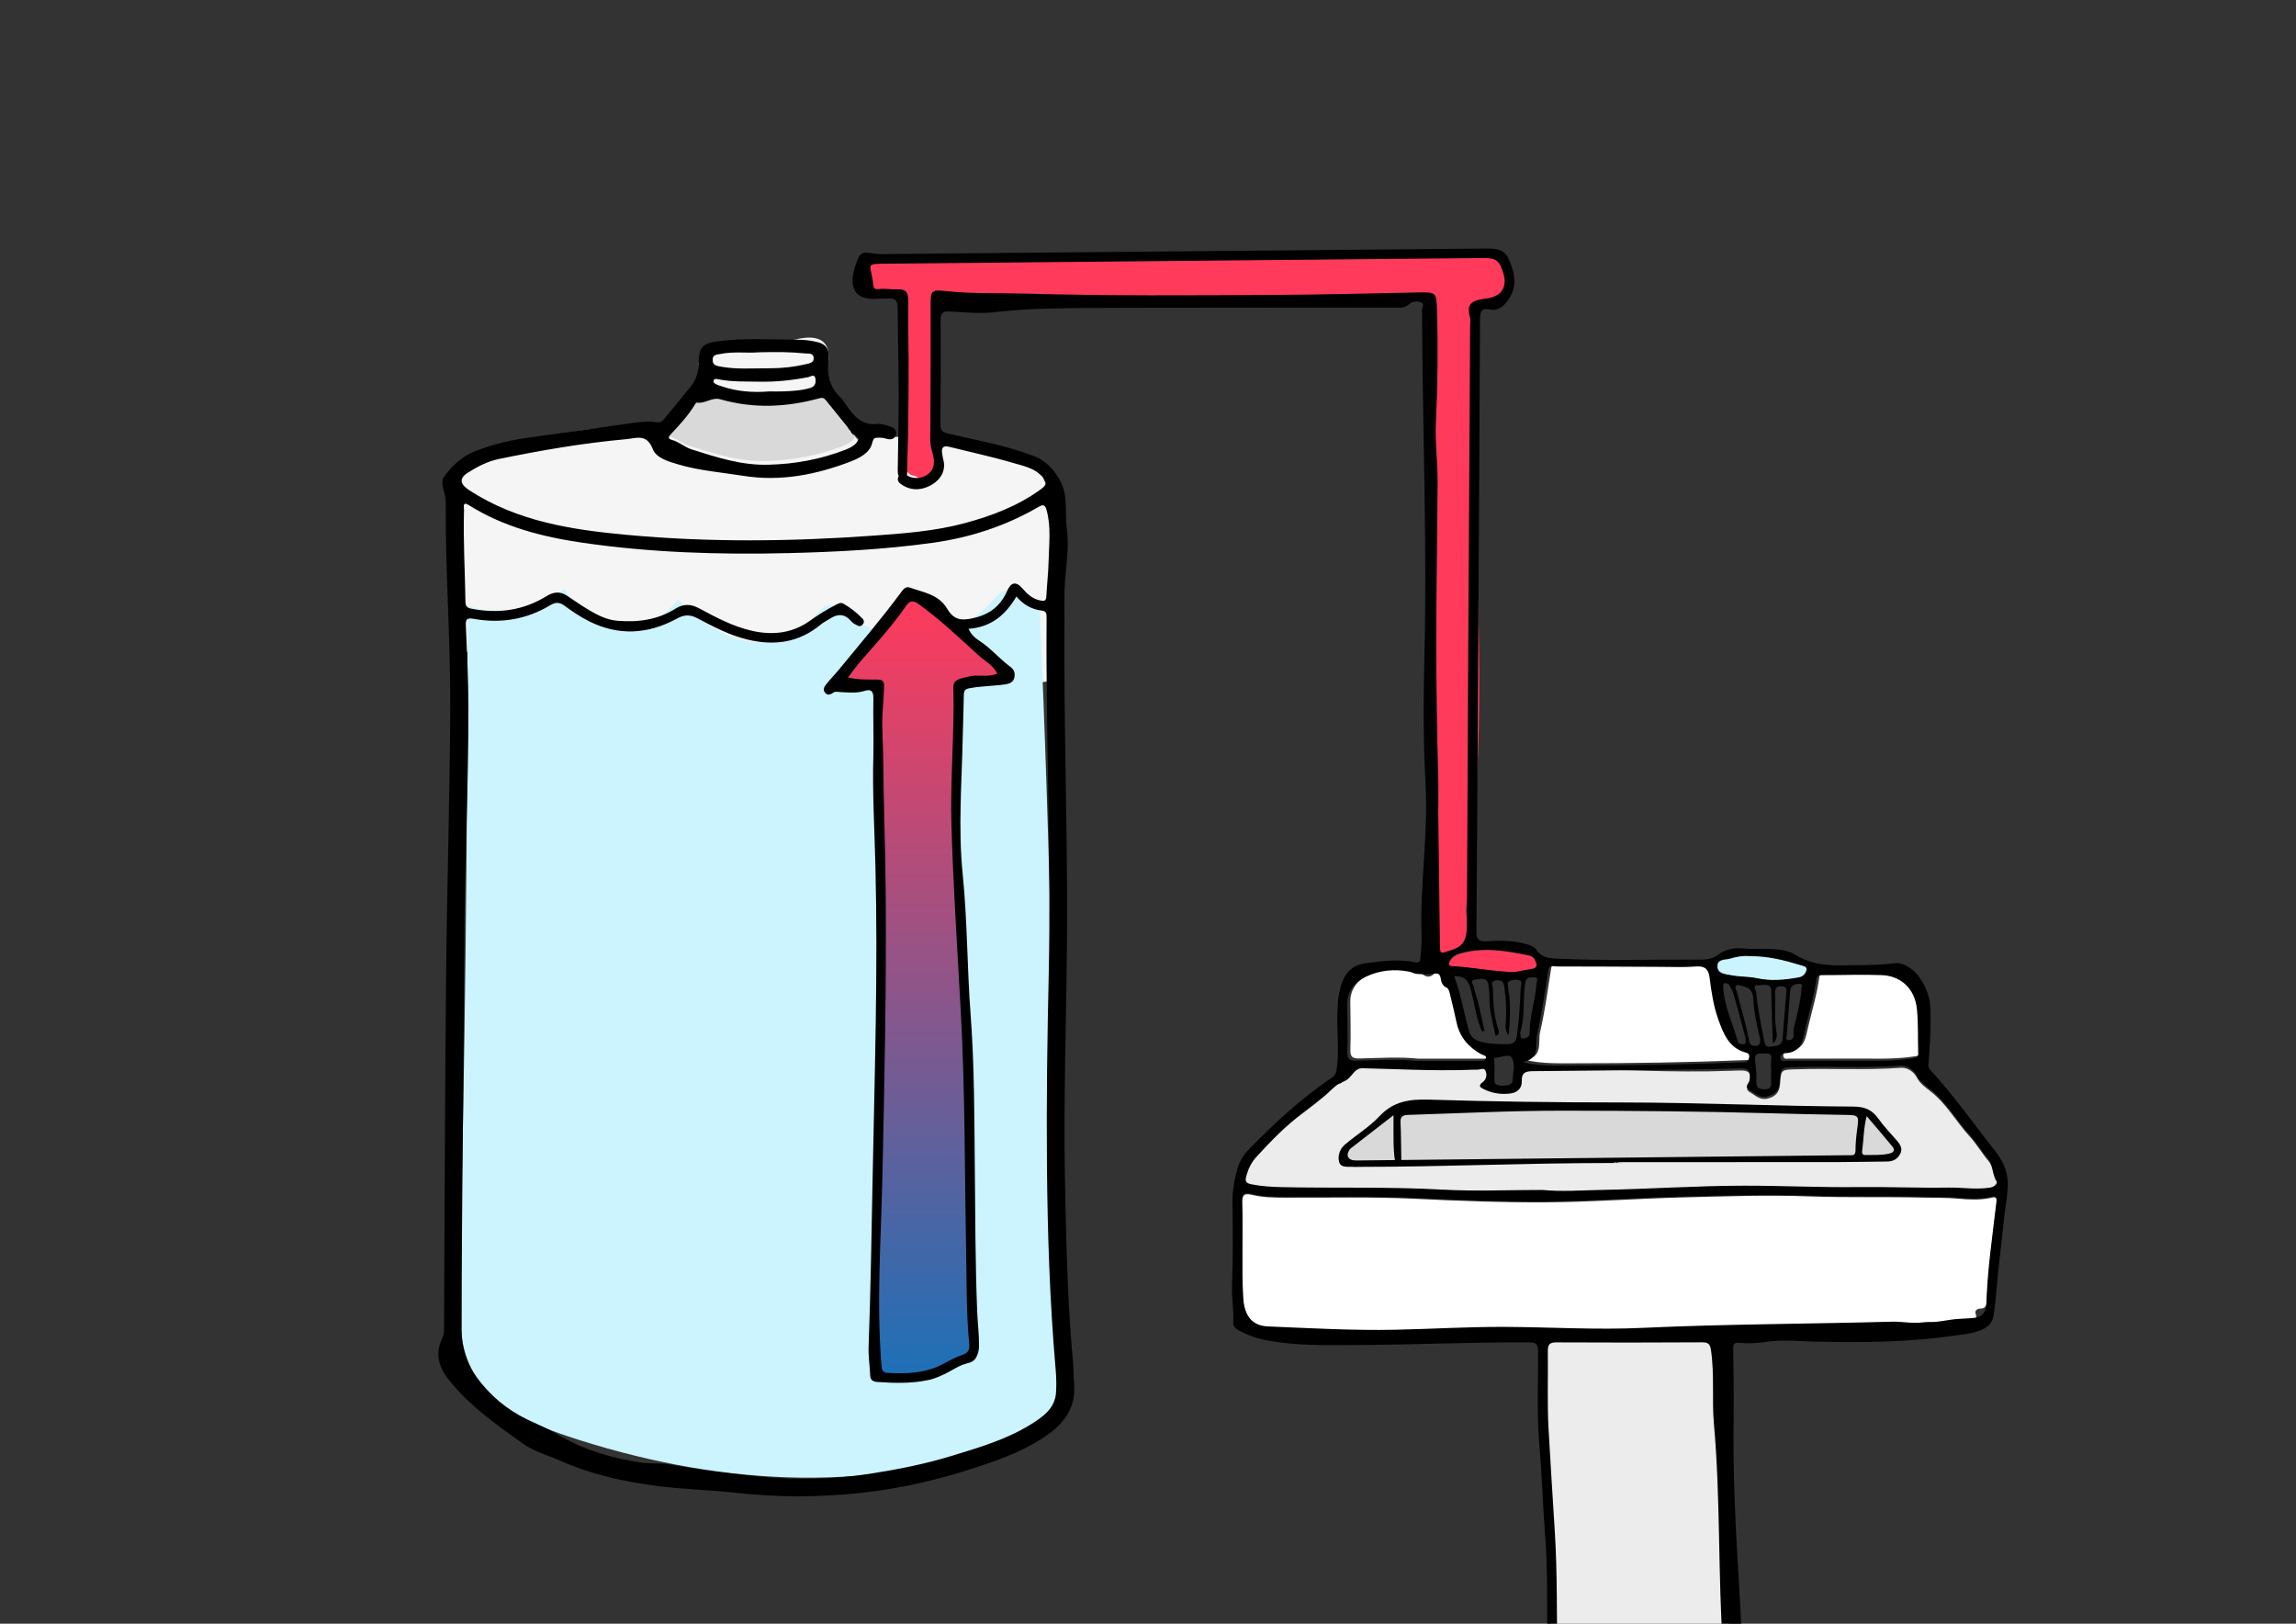 <?xml version="1.0" encoding="utf-8"?>
<!-- Generator: Adobe Illustrator 23.0.2, SVG Export Plug-In . SVG Version: 6.00 Build 0)  -->
<svg version="1.1" xmlns="http://www.w3.org/2000/svg" xmlns:xlink="http://www.w3.org/1999/xlink" x="0px" y="0px"
	 viewBox="0 0 841.89 595.28" style="enable-background:new 0 0 841.89 595.28;" xml:space="preserve">
<rect x="0" y="0" width="841.89" height="595.28" fill="#333333" stroke="none"/>
<style type="text/css">
	.st0{fill:#ECC5BF;}
	.st1{fill:#F8E2D2;}
	.st2{fill:#CBF4FF;}
	.st3{fill:#FF3A5B;}
	.st4{fill:#E7BA9F;}
	.st5{fill:#422918;}
	.st6{fill:#E59C8B;}
	.st7{fill:#FFFFFF;}
	.st8{fill:#1D70B7;}
	.st9{fill:#FFDD4C;}
	.st10{fill:#007EFF;}
	.st11{fill:#97E6FC;}
	.st12{fill:#FFF88A;}
	.st13{fill:#FF6671;}
	.st14{fill:#D9D9D9;}
	.st15{fill:#50E3C2;}
	.st16{fill:#B1B1B1;}
	.st17{fill:#868686;}
	.st18{fill:#C89B83;}
	.st19{fill:#E3C9BB;}
	.st20{fill:#ECECEC;}
	.st21{fill:#FF8438;}
	.st22{fill:#DEB496;}
	.st23{fill:#EACEB3;}
	.st24{fill:#ECDCD2;}
	.st25{fill:#F5F5F5;}
	.st26{fill:url(#SVGID_1_);}
	.st27{fill:url(#SVGID_2_);}
	.st28{fill:#AE846C;}
	.st29{fill:#9E6D57;}
	.st30{fill:#C6C6C5;}
	.st31{fill:#F6ECE3;}
	.st32{fill:#E7BCA9;}
	.st33{fill:#F6D8C7;}
	.st34{fill:#F6E9DA;}
	.st35{fill:#1D1D1B;}
	.st36{fill:none;}
</style>
<g id="colour">
</g>
<g id="Layer_3">
	<path class="st25" d="M167.16,236.78l-4.09-62.37c0,0,34.8-19.87,74.44-17.89c39.63,1.98,0,0,0,0l8.31,2.84l10.51-19.68l-0.17-6.46
		c0,0,1.16-9.39,28.9-6.42c27.74,2.97,0,0,0,0s20.56-9.86,18.7,5.97c-1.86,15.83,0,0,0,0L300.51,146l14.16,15.25
		c0,0,46.85-6.98,67.58,13.47s0,0,0,0l4.88,10.54l-1.98,64.4l-153.58,21.8L167.16,236.78z"/>
	<path class="st20" d="M565.63,437.05c7.18,0.71,14.34,0.13,21.5,0c17.5-0.31,34.97-1.54,52.48-1.56
		c13.93-0.02,27.84,0.68,41.75,0.51c11.09-0.13,22.17,0.37,33.26,0.19c5.09-0.08,10.16,0.82,15.27-0.01c1.9-0.31,2.9-1.94,2.37-2.68
		c-1.71-2.39-1.16-5.5-3.08-7.78c-2.45-2.9-4.38-6.25-6.93-9.04c-4.97-5.43-8.51-12.06-14.5-16.68c-1.8-1.39-3.8-2.79-5.05-5.23
		c-0.67-1.32-2.88-3.51-5.76-3.3c-12.82,0.96-25.67,0.13-38.5,0.56c-5.27,0.17-5.37,0.03-5.73,5.38c-0.21,3.1-1.75,4.71-4.68,5.38
		c-2.75,0.62-4.49-1.27-6.49-2.45c-2-1.18-0.04-2.41,0.13-3.61c0.48-3.35-0.31-4.34-3.59-4.27c-3.92,0.09-7.83,0.26-11.74,0.32
		c-21.43,0.27-42.42-1.15-63.86-1c-2.75,0.02-6.17,2.49-6.05,5.39c0.11,2.77-1.19,1.9-3.63,2.2c-3.26,0.4-4.37,0.82-7.38-0.66
		c-1.23-0.6-3.63,0.24-1.54-1.26c1.24-0.9,1.92-4.21,1.21-5.67c-0.61-1.26-2.4-0.51-3.41-0.55c-1.41-0.06-2.66-0.15-4.07-0.11
		c-12.63,0.37-24.92,0.28-37.54,0c-1.52-0.03-3.2-0.14-4.29,1.1c-1.69,1.92-1.12,1.06-2.75,2.86c-0.72,0.79-1.45,3.34-2.09,1.43
		c-0.73-2.18-2.87,1.85-3.74,2.53c-3.51,2.75-8.52,6.18-12.11,8.81c-6.46,4.72-10.69,11.21-16.07,17.06
		c-1.8,1.96-2.13,4.46-2.86,7.05c-0.55,1.95,0.58,2.56,2.93,3.02c3.66,0.71,7.35,0.94,11.01,1.02c19.56,0.43,39.12-0.2,58.69,0.9
		C541.03,437.6,553.35,437.05,565.63,437.05z"/>
	<g>
		<path class="st3" d="M335.48,174.48c-3.55-0.18-4.54-4.91-4.5-8.46c0.22-19.52,0.43-39.04,0.65-58.56c-3.49,0.37-7.24,0.7-10.32-1
			s-4.74-6.31-2.28-8.82c1.58-1.61,4.09-1.73,6.34-1.75c72.84-0.55,145.69-1.1,218.53-1.64c2.13-0.02,4.39,0,6.18,1.15
			c4.02,2.56,4.45,10.84,0.62,13.68c-1.96,1.46-6.01,0.74-7.52,2.66c-1.27,1.62-1,2.77-1.18,4.82
			c-6.06,71.23,6.94,117.25-4.37,216.37c-0.45,3.99,2.52,9.25,0.73,12.84s-8.46,5.44-12.46,5.13c-0.63-13.99-0.8-23.89,0.57-37.83
			c2.52-25.64-0.46-54.84-1.32-80.59c-0.86-25.74,1.19-51.54,0.33-77.28c-0.48-14.24,0.79-29.08,0.32-43.32
			c-0.04-1.19-0.21-2.59-1.25-3.15c-0.48-0.26-1.05-0.27-1.6-0.28c-44.38-0.52-88.5,1.36-132.88,0.84
			c-14.49-0.17-29.28-2.75-43.7-1.25c-1.42,0.15-2.97,0.38-3.89,1.47c-0.91,1.07-0.91,2.61-0.86,4.01
			c0.65,18.55,1.31,37.1,1.96,55.64c0.11,3.06-0.39,6.99-3.35,7.76"/>
	</g>
	<path class="st14" d="M594.71,426.68c-31.66,0-63.32,0-94.98,0c-0.65,0-1.31,0.07-1.96,0.01c-1.99-0.18-4.76,0.54-5.38-1.9
		c-0.52-2.05,0.23-4.63,2.02-6.16c4.2-3.6,9.07-6.53,12.81-10.52c5.23-5.58,10.74-4.11,17.95-3.88c23.27,0.74,46.74,1.09,70.02,1.1
		c28.51,0.01,56.16,1.05,84.66,1.21c4.26,0.02,4.61-0.55,6.94,2.75c2,2.83,4.33,5.4,6.61,8.04c1.26,1.47,3.73,3.05,2.64,5.06
		c-1.04,1.92-0.6,2.32-2.76,2.34c-6.2,0.04-12.4,0.2-18.6,0.21c-26.65,0.03-53.31,0.01-79.96,0.01
		C594.71,425.53,594.71,426.1,594.71,426.68z"/>
	<path class="st2" d="M641.42,350.55c-1.93-0.22-4.42,0.14-6.81,0.88c-1.81,0.56-4.85,0.05-4.84,2.82c0.01,2.94,3.11,3,5.16,3.42
		c3.07,0.63,6.32,0.43,9.38,1.09c5.25,1.13,10.36,0.65,15.53-0.32c1.71-0.32,2.53-1.6,2.77-2.83c0.24-1.23-1.44-1.48-2.38-1.77
		C654.3,352.05,648.31,350.5,641.42,350.55z"/>
	<path class="st3" d="M552.86,356.42c3.01,0.43,5.82-0.62,8.72-0.99c2.66-0.34,2.23-1.66,1.43-3.37c-0.6-1.28-1.82-1.64-2.91-1.86
		c-7.66-1.54-15.36-2.8-23.15-0.96c-1.79,0.42-3.69,0.92-4.84,2.49c-0.59,0.8-1.56,2.54,0.46,2.64
		C539.38,354.7,546.08,356.02,552.86,356.42z"/>
	<g>
		<path class="st2" d="M170.48,221.87c12.17,4.08,26.3,1.76,36.53-5.99c3.49,7.69,11.3,13.25,19.71,14.01
			c8.41,0.77,17.1-3.28,21.92-10.22c6.49,6.61,14.1,12.56,23.07,14.88c8.97,2.32,19.51,0.32,25.46-6.78
			c2.28-2.72,4.76-6.49,8.25-5.82c1.5,0.29,2.68,1.38,3.85,2.37c15.54,13.19,41.65,11.13,54.93-4.34c1.25-1.45,2.59-3.12,4.49-3.36
			c4.73-0.59,8.92,7.76,12.45,4.56c4.09,92.47,6.06,185.03,5.91,277.58c-0.01,4.28,2.95,12.58,1.08,16.43
			c-2.95,6.08-13.5,11.46-19.82,13.87c-51.14,19.55-108.25,14.75-160.2-2.53c-14-4.65-28.64-11.58-35.27-24.76
			c-4.71-9.36-4.55-20.33-4.3-30.81c1.96-82.51,2.92-165.05,2.89-247.59"/>
	</g>
	<linearGradient id="SVGID_1_" gradientUnits="userSpaceOnUse" x1="338.333" y1="505.627" x2="338.333" y2="217.509">
		<stop  offset="0" style="stop-color:#1D70B7"/>
		<stop  offset="1" style="stop-color:#FF3A5B"/>
	</linearGradient>
	<path class="st26" d="M330.22,505.63c-1.34,0-2.78-0.04-4.54-0.12c-3.29-0.15-3.5-2.73-3.61-4.11c-1.39-17.2-0.79-34.63-0.2-51.49
		c0.2-5.66,0.4-11.51,0.53-17.27l0-0.17c0.74-34.28,1.51-69.72,1.23-104.58c-0.07-8-0.26-16.13-0.45-23.99
		c-0.19-8.06-0.39-16.39-0.46-24.59c-0.02-2.06-0.1-4.18-0.17-6.22c-0.13-3.43-0.26-6.97-0.1-10.48c0.06-1.43,0.17-2.87,0.27-4.3
		c0.14-2.01,0.29-4.1,0.32-6.14c0.01-0.57-0.11-0.72-0.11-0.72c-0.02-0.02-0.19-0.14-1.1-0.14c0,0-1.77,0.01-2.31,0.01
		c-2.61,0-5.46-0.09-8.58-0.77l-2.18-0.47l1.35-1.77c0.53-0.69,1.02-1.36,1.5-2.01c1.02-1.39,1.99-2.7,3.08-3.95
		c0.91-1.04,1.82-2.07,2.73-3.1c4.81-5.46,9.78-11.1,13.94-17.18c0.21-0.3,0.42-0.63,0.63-0.96c1.07-1.68,2.27-3.58,4.2-3.58
		c0.62,0,1.22,0.21,1.79,0.61c6.73,4.82,15.21,12.65,22.01,18.94c1.13,1.04,2.21,2.04,3.22,2.97c1.8,1.65,2.29,2.92,2.86,4.39
		c0.28,0.73,0.6,1.56,1.15,2.61l0.67,1.3l-1.32,0.63c-1.76,0.85-3.54,0.96-5.05,0.96c-0.49,0-0.98-0.01-1.47-0.03
		c-0.47-0.01-0.93-0.03-1.39-0.03c-1.01,0-1.77,0.07-2.44,0.21l-0.5,0.11c-1.18,0.25-2.29,0.49-3.35,0.91
		c-0.89,0.35-1.12,0.68-1.09,1.6c0.21,8.37-0.08,16.85-0.37,25.06c-0.29,8.58-0.6,17.46-0.33,26.17
		c0.57,18.19,1.63,36.67,2.66,54.54c0.23,4.06,0.47,8.13,0.7,12.2c1.18,20.92,1.42,42.21,1.65,62.79c0.1,8.43,0.19,17.14,0.36,25.71
		c0.05,2.66,0.08,5.31,0.11,7.97c0.1,8.6,0.2,17.49,1.03,26.17c0.28,2.96-0.77,4.61-3.52,5.52c-2.15,0.71-4.27,1.86-6.32,2.97
		l-0.51,0.27C340.9,505.22,334.84,505.63,330.22,505.63z"/>
	<linearGradient id="SVGID_2_" gradientUnits="userSpaceOnUse" x1="338.606" y1="504.209" x2="338.606" y2="218.926">
		<stop  offset="0" style="stop-color:#1D70B7"/>
		<stop  offset="1" style="stop-color:#FF3A5B"/>
	</linearGradient>
	<path class="st27" d="M311.24,249.16c3.82,0.83,7.16,0.75,10.5,0.73c1.45-0.01,2.75,0.15,2.71,2.31
		c-0.06,3.51-0.43,6.99-0.59,10.48c-0.25,5.53,0.24,11.09,0.28,16.62c0.12,16.2,0.77,32.39,0.91,48.59
		c0.28,34.94-0.48,69.87-1.23,104.79c-0.5,22.87-2.19,45.73-0.33,68.61c0.13,1.66,0.39,2.72,2.26,2.81c7,0.33,13.91,0.19,20.31-3.26
		c2.29-1.24,4.6-2.53,7.06-3.34c2.2-0.73,2.77-1.82,2.55-4.04c-1.09-11.39-0.93-22.83-1.14-34.25c-0.56-29.49-0.35-58.99-2-88.45
		c-1.25-22.25-2.66-44.49-3.36-66.77c-0.53-17.08,1.12-34.15,0.69-51.24c-0.04-1.55,0.59-2.4,1.99-2.95
		c1.33-0.52,2.68-0.78,4.06-1.09c3.3-0.72,6.84,0.53,10.05-1.02c-1.68-3.24-1.33-4.43-3.71-6.61c-7.03-6.45-17.32-16.22-25.1-21.8
		c-1.91-1.37-3.25,1.58-4.62,3.58c-4.99,7.29-10.97,13.78-16.77,20.42C314.21,245.04,312.89,247,311.24,249.16z"/>
	<path class="st14" d="M280.88,169.01c9.62-0.24,18.98-1.96,27.99-5.44c1.93-0.74,4.06-1.8,4.79-3.68c0.53-1.37-2.16-1.48-2.64-2.9
		c-0.1-0.3-0.26-0.61-0.46-0.86c-2.87-3.55-5.76-7.07-8.61-10.63c-0.67-0.83-1.22-1.2-2.44-0.86c-12.06,3.31-24.21,3.88-36.32,0.4
		c-3.23-0.93-5.65,1.74-8.66,1.18c-0.18-0.03-0.52,0.39-0.68,0.66c-2.48,4.14-5.75,7.63-9.03,11.12c-0.74,0.79-0.9,1.53,0.41,1.87
		c2.68,0.69,4.75,2.69,7.33,3.51C261.77,166.3,270.98,169.32,280.88,169.01z"/>
	<path class="st7" d="M559.39,388.58c6.01,1.45,12.02,1.24,17.91,1.24c20.78,0.01,41.57-0.31,62.34-1.15
		c1.15-0.05,2.33,0.16,2.76-1.54c0.5-1.96-1.07-1.97-2-2.29c-5.57-1.92-7.42-6.91-9.16-11.63c-1.83-4.98-2.62-10.31-3.29-15.61
		c-0.36-2.86-1.56-4.36-4.88-4.09c-4.44,0.36-8.92,0.16-13.38,0.14c-12.62-0.04-25.25-0.13-37.87-0.14c-1.11,0-2.68-0.72-3.03,1.42
		c-1.25,7.82-2.27,15.7-4.07,23.41C563.9,381.94,565.9,387.49,559.39,388.58z"/>
	<path class="st7" d="M520.02,388.13c8.12,0,15.84,0.01,23.56-0.01c0.85,0,1.99,0.11,2.31-0.81c0.41-1.21-0.9-1.2-1.6-1.58
		c-4.71-2.6-7.95-6.32-9.11-11.7c-0.76-3.5-1.57-6.99-2.43-10.46c-0.2-0.81-0.53-1.99-1.11-2.24c-1.72-0.72-2.03-2.08-2.3-3.61
		c-0.28-1.57-1.61-2.76-2.66-1.53c-2.29,2.68-3.97,2.25-6.13,0.04c-0.59-0.6-1.82-0.63-2.77-0.82c-5.4-1.07-10.8-0.48-15.65,1.77
		c-3.92,1.82-7.03,5.07-7,10.07c0.04,5.87,0.23,11.75,0.02,17.61c-0.09,2.57,0.83,3.23,3.12,3.19
		C505.65,387.91,513.04,387.37,520.02,388.13z"/>
	<path class="st7" d="M677.62,388.11c8.33-0.13,16.7,0.47,25-0.93c1.41-0.24,1.87-0.55,1.83-1.89c-0.15-5.32,0.04-10.67-0.45-15.95
		c-0.73-7.94-6.18-12.36-12.85-12.63c-7.27-0.29-14.55,0.01-21.83,0c-1.24,0-2.06,0.18-2.25,1.64c-0.78,6.04-2.59,11.86-3.97,17.78
		c-1,4.29-1.39,8.96-7.45,9.21c-0.88,0.04-2,0.72-1.74,1.97c0.25,1.18,1.41,0.78,2.19,0.79
		C663.28,388.13,670.45,388.11,677.62,388.11z"/>
	<polygon class="st20" points="633.84,609.33 569.23,609.33 564.48,488.45 633.84,488.45 	"/>
	<path class="st7" d="M705.38,485.12c5.48,0.3,11.08-1.59,16.87-1.59c1.26,0,3.05,0.46,2.13-2.07c-0.32-0.89,0.67-1.69,1.58-1.69
		c2.07,0.01,2.54-1.17,2.6-2.91c0.45-12.07,2.27-24.01,3.63-35.98c0.29-2.54-1.29-1.88-2.35-1.67c-3.9,0.81-7.83,0.62-11.71,0.26
		c-4.24-0.4-8.47-0.27-12.71-0.38c-13.91-0.35-27.82,0.06-41.75-0.44c-15.74-0.57-31.53-0.03-47.29,0.38
		c-16.73,0.43-33.45,1.69-50.17,1.78c-15.52,0.08-31.06-0.52-46.59-1.27c-16.18-0.79-32.42-0.36-48.63-0.44
		c-3.92-0.02-7.88-0.07-11.68-0.98c-2.88-0.69-3.89-0.26-3.79,2.91c0.36,11.52-0.27,23.05,0.34,34.57
		c0.36,6.75,3.09,10.77,9.14,11.02c15.53,0.65,31.09,1.54,46.61,1.23c13.58-0.27,27.17-1.13,40.77-1.05
		c16.64,0.1,33.3,1.14,49.93,0.36c30.54-1.42,61.11-1.43,91.66-2.27C697.68,484.78,701.35,485.67,705.38,485.12z"/>
	<g>
		<path class="st36" d="M558.3,389.38c6.01,1.45,12.02,1.24,17.91,1.24c20.78,0.01,41.57-0.31,62.34-1.15
			c1.15-0.05,2.33,0.16,2.76-1.54c0.5-1.96-1.07-1.97-2-2.29c-5.57-1.92-7.42-6.91-9.16-11.63c-1.83-4.98-2.62-10.31-3.29-15.61
			c-0.36-2.86-1.56-4.36-4.88-4.09c-4.44,0.36-8.92,0.16-13.38,0.14c-12.62-0.04-25.25-0.13-37.87-0.14c-1.11,0-2.68-0.72-3.03,1.42
			c-1.25,7.82-2.27,15.7-4.07,23.41C562.81,382.74,564.81,388.29,558.3,389.38z"/>
		<path class="st36" d="M646.78,386.21c-1.58,0.09-3.49-0.41-3.25,2.28c0.22,2.49,0.62,4.99,0.49,7.46
			c-0.12,2.28,0.27,3.33,2.85,3.39c2.75,0.07,2.61-1.51,2.56-3.32c-0.03-1.19-0.01-2.39-0.01-3.58c0,0,0.01,0,0.01,0
			c0-1.3-0.17-2.63,0.04-3.9C649.84,386.16,648.46,386.12,646.78,386.21z"/>
		<path class="st36" d="M639.87,379.91c-1.35-5.02-2.66-10.05-4.08-15.04c-0.38-1.33-1.06-2.59-1.75-3.8
			c-0.21-0.37-0.9-0.6-1.39-0.63c-0.67-0.04-0.84,0.55-0.82,1.13c0.3,7.17,3.53,13.58,5.39,20.34c0.23,0.85,1.4,1.04,2.26,0.9
			c0.92-0.14,0.48-1.03,0.62-1.69C640.03,380.76,639.98,380.32,639.87,379.91z"/>
		<path class="st36" d="M653.69,380.55c0.33-5.42,0.85-10.82,1.28-16.23c0.1-1.27,0.49-2.66-1.65-2.74
			c-1.89-0.07-2.51,0.7-2.43,2.49c0.18,4.55-0.3,9.12,0.43,13.66c0.23,1.43,0.6,3.02-1.15,4.78c-0.11-0.9-0.19-1.29-0.2-1.68
			c-0.16-5.75-0.35-11.49-0.47-17.24c-0.08-3.59-3-2.27-4.63-2.41c-2.56-0.22-0.96,1.83-0.88,2.78c0.5,5.74,1.69,11.37,2.8,17.01
			c0.33,1.66,0.32,3.07,2.5,2.74C651.26,383.41,653.5,383.58,653.69,380.55z"/>
		<path class="st36" d="M634.74,357.52c3.07,0.63,6.32,0.43,9.38,1.09c5.25,1.13,10.36,0.65,15.53-0.32
			c1.71-0.32,2.53-1.6,2.77-2.83c0.24-1.23-1.44-1.48-2.38-1.77c-5.93-1.8-11.93-3.35-18.81-3.3c-1.93-0.22-4.42,0.14-6.81,0.88
			c-1.81,0.56-4.85,0.05-4.84,2.82C629.59,357.04,632.69,357.1,634.74,357.52z"/>
		<path class="st36" d="M660.58,362.33c0.48-1.62-0.16-1.8-1.46-1.63c-1.82,0.24-2.6,1.1-2.72,2.96c-0.34,5.2-0.83,10.39-1.21,15.58
			c-0.05,0.74-0.65,2.01,0.68,2.1c1.27,0.08,1.97-1.02,1.81-2.23c-0.25-1.93,0.49-3.63,0.89-5.42
			C659.43,369.88,660.37,366.08,660.58,362.33z"/>
		<path class="st36" d="M643.35,383.41c1.58,0.12,2.2-0.61,2.06-2.39c-1.06-4.71-2.28-9.7-2.52-14.8c-0.14-3-1.54-4.26-4.17-4.75
			c-0.71-0.13-1.5-0.75-2.14-0.1c-0.67,0.68,0.04,1.39,0.23,2.09c1.57,5.97,3.33,11.91,4.54,17.95
			C641.67,383.04,642.06,383.31,643.35,383.41z"/>
		<path class="st36" d="M246.23,161.22c2.68,0.69,4.75,2.69,7.33,3.51c9.22,2.93,18.43,5.95,28.33,5.64
			c9.62-0.24,18.98-1.96,27.99-5.44c1.93-0.74,4.06-1.8,4.79-3.68c0.53-1.37-2.16-1.48-2.64-2.9c-0.1-0.3-0.26-0.61-0.46-0.86
			c-2.87-3.55-5.76-7.07-8.61-10.63c-0.67-0.83-1.22-1.2-2.44-0.86c-12.06,3.31-24.21,3.88-36.32,0.4
			c-3.23-0.93-5.65,1.74-8.66,1.18c-0.18-0.03-0.52,0.39-0.68,0.66c-2.47,4.14-5.75,7.63-9.03,11.12
			C245.07,160.15,244.92,160.88,246.23,161.22z"/>
		<path class="st36" d="M296.38,138.27c-5.98,1.17-12.01,1.78-18.1,1.67c-4.98-0.1-9.98,0.1-14.91-0.88
			c-0.61-0.12-1.39-0.36-1.71,0.4c-0.33,0.8,0.43,1.16,0.96,1.44c0.66,0.35,1.4,0.54,2.12,0.78c5.43,1.81,11.01,2.34,17.35,1.83
			c1.41,0,3.47,0.08,5.52-0.02c3.25-0.15,6.5-0.32,9.64-1.31c1.74-0.55,1.97-2.06,1.73-3.41
			C298.66,136.89,297.24,138.1,296.38,138.27z"/>
		<path class="st36" d="M351.58,249.03c1.33-0.52,2.68-0.78,4.06-1.09c3.3-0.72,6.84,0.53,10.06-1.02c-1.68-3.24-4.76-4.7-7.14-6.88
			c-7.03-6.45-13.96-13.01-21.75-18.59c-1.91-1.37-3.18-1.37-4.55,0.64c-4.99,7.29-10.97,13.78-16.77,20.42
			c-1.55,1.77-2.88,3.73-4.52,5.89c3.82,0.83,7.16,0.75,10.5,0.73c1.45-0.01,2.75,0.15,2.71,2.31c-0.06,3.51-0.43,6.99-0.59,10.48
			c-0.25,5.53,0.24,11.09,0.28,16.62c0.12,16.2,0.77,32.39,0.91,48.58c0.28,34.94-0.48,69.87-1.23,104.79
			c-0.5,22.87-2.19,45.73-0.33,68.61c0.13,1.66,0.39,2.72,2.26,2.81c7,0.33,13.91,0.19,20.31-3.26c2.29-1.24,4.6-2.53,7.06-3.34
			c2.2-0.73,2.77-1.82,2.55-4.04c-1.09-11.39-0.93-22.83-1.14-34.25c-0.56-29.49-0.35-58.99-2-88.45
			c-1.25-22.25-2.66-44.49-3.36-66.77c-0.53-17.08,1.12-34.15,0.69-51.24C349.55,250.43,350.18,249.58,351.58,249.03z"/>
		<path class="st36" d="M380.87,185.77c-12.09,7.04-25.15,11.29-38.96,13.21c-17.58,2.44-35.29,3.34-53.01,3.77
			c-25.25,0.61-50.47-0.18-75.51-3.84c-14.61-2.13-28.76-5.77-41.47-13.75c-2.48-1.56-1.74,0.85-1.77,1.77
			c-0.34,11.21,0.37,22.41,0.52,33.62c0.02,1.6,0.55,2.25,2.16,2.57c9.79,1.93,19.04,0.67,27.59-4.61c2.47-1.53,4.84-1.83,7.32-0.25
			c2.74,1.76,5.39,3.69,8.19,5.34c3.27,1.92,6.57,3.64,10.56,3.96c7.6,0.62,14.72-0.37,21.3-4.5c2.75-1.72,5.45-1.74,8.57-0.07
			c6.2,3.33,12.45,6.69,19.43,8.25c7.46,1.67,14.63,0.91,20.92-3.51c3.13-2.2,6.28-4.26,9.68-5.97c0.9-0.45,1.86-1.06,2.76-0.54
			c2.65,1.5,5.06,3.36,7.15,5.59c0.46,0.49,0.66,1.14,0.24,1.8c-0.46,0.71-1.14,1.14-1.93,0.76c-0.87-0.41-1.84-0.85-2.43-1.57
			c-2.4-2.88-5.03-2.92-7.96-0.96c-1.09,0.72-2.3,1.29-3.29,2.11c-7.92,6.58-16.88,7.83-26.67,5.53c-6.65-1.56-12.61-4.7-18.54-7.85
			c-2.73-1.45-4.83-1.34-7.51,0.12c-10.6,5.78-21.5,6.43-32.41,0.88c-3.09-1.57-6-3.54-8.8-5.59c-1.88-1.38-3.31-1.35-5.29-0.16
			c-8.65,5.19-18.08,6.74-27.92,4.98c-2.85-0.51-3.05,0.28-2.96,2.62c0.4,9.79,0.91,19.58,0.93,29.37
			c0.06,29.06-1.41,58.11-1.52,87.16c-0.17,47.14-0.98,94.27-0.96,141.41c0,6.8,1.84,12.48,5.56,17.53
			c4.87,6.62,11.12,11.92,18.65,15.51c3.44,1.63,7,3.07,10.25,5.02c9.77,5.86,20.41,9.1,31.58,10.72c3.43,0.5,7.01,0.05,10.4,0.68
			c11.21,2.09,22.55,3.43,33.85,4.51c12.99,1.24,26.17,0.94,39.08-1.07c10.26-1.59,20.5-3.58,30.52-6.66
			c10-3.08,20.03-5.99,28.97-11.59c4.34-2.72,8.66-5.75,9.08-11.56c0.21-2.92,0.1-5.88-0.16-8.8c-2.17-24.84-2.95-49.77-3.17-74.66
			c-0.2-23.27,0.13-46.58,0.65-69.87c0.97-43.43-1.11-86.85-0.78-130.29c0-0.44-0.02-0.87-0.03-1.31c-0.03-1.03-0.56-1.63-1.57-1.74
			c-3.79-0.41-6.91-2.16-9.47-5.19c-4.05,6.9-9.39,11.26-17.54,11.85c0.92,2.09,2.35,3.36,3.86,4.32c4.26,2.72,7.44,6.68,11.49,9.64
			c1.37,1,1.84,2.41,1.42,4.04c-0.42,1.62-1.79,2.11-3.22,2.36c-1.28,0.22-2.59,0.28-3.89,0.42c-3.13,0.32-6.27,0.39-9.39,1.02
			c-1.75,0.35-1.99,1.1-2.01,2.59c-0.07,4.9-0.28,9.79-0.38,14.68c-0.34,16.96-1.75,33.96-0.03,50.88
			c1.73,17.01,1.6,34.11,2.88,51.14c1.44,19.08,1.38,38.27,1.57,57.43c0.21,21.76,0.14,43.52,1.58,65.25
			c0.19-0.79,0.32-1.68,0.36-2.68c-0.04,1-0.17,1.88-0.36,2.68c0.1,1.53,0.19,3.05,0.3,4.58c0.09,1.18,0.04,2.4-0.16,3.57
			c-0.13,0.75-0.75,1.35-1.63,1.36c-0.88,0.01-1.59-0.54-1.59-1.34c0-1.51-0.29-2.25-0.74-2.54c-0.93,0.57-1.65,0.73-1.65,0.73
			s0.72-0.16,1.65-0.73c-0.84-0.56-2.24,0.46-3.4,1.02c-3.71,1.79-7.16,4.09-11.3,4.98c-6.23,1.34-12.5,1.17-18.79,0.74
			c-1.56-0.11-2.56-0.73-2.63-2.27c-0.15-3.57-0.71-7.17-0.59-10.68c0.73-20.55,1.07-41.12,1.47-61.67
			c0.73-38.18,1.99-76.36,1.03-114.57c-0.34-13.47-1.14-26.95-0.76-40.45c0.19-6.96-0.16-13.93,0.01-20.89
			c0.07-2.72-0.83-3.61-3.29-2.83c-2.9,0.91-5.82,0.54-8.74,0.43c-0.97-0.04-1.93-0.37-2.83,0.29c-0.96,0.7-1.99,1.02-2.88-0.08
			c-0.86-1.07-0.29-2.17,0.37-2.99c1.62-2.03,3.45-3.89,5.1-5.9c7.52-9.17,15.24-18.18,22.29-27.72c0.86-1.16,1.72-2.52,3.4-1.91
			c4.96,1.8,10.49,2.46,13.63,7.73c1.62,2.71,3.54,4.48,7.81,3.8c6.86-1.09,11.48-4.11,14.19-10.31c1.4-3.2,3.26-3.61,5.53-0.99
			c1.82,2.1,3.71,3.92,6.59,4.49c1.49,0.3,2.18,0.2,2.26-1.56c0.19-4.24,0.73-8.46,0.81-12.7c0.13-6.29,0.99-12.6-0.71-18.85
			C383.24,185.08,382.59,184.77,380.87,185.77z"/>
		<path class="st36" d="M654.57,386.14c-0.88,0.04-2,0.72-1.74,1.97c0.25,1.18,1.41,0.78,2.19,0.79c7.17,0.03,14.33,0.02,21.5,0.02
			c8.33-0.13,16.7,0.47,25-0.93c1.41-0.24,1.87-0.55,1.83-1.89c-0.15-5.32,0.04-10.67-0.45-15.95c-0.73-7.94-6.18-12.36-12.85-12.63
			c-7.27-0.29-14.55,0.01-21.83,0c-1.24,0-2.06,0.18-2.25,1.64c-0.78,6.04-2.59,11.86-3.97,17.78
			C661.02,381.22,660.62,385.88,654.57,386.14z"/>
		<path class="st36" d="M264.04,134.37c5.92,1.14,11.9,0.61,17.85,0.65c4.56,0.03,9.1-0.46,13.55-1.5c1.29-0.3,3.13-0.49,2.92-2.41
			c-0.19-1.77-1.92-1.41-3.14-1.54c-5.3-0.55-10.61-0.58-17.03-0.41c-3.98,0.38-9.11-0.4-14.16,0.63c-1.2,0.24-2.7,0.14-2.72,2.09
			C261.3,133.83,262.55,134.08,264.04,134.37z"/>
		<path class="st36" d="M729.7,438.85c-3.9,0.81-7.83,0.62-11.71,0.26c-4.24-0.4-8.47-0.27-12.71-0.38
			c-13.91-0.35-27.82,0.06-41.75-0.44c-15.74-0.57-31.53-0.03-47.29,0.38c-16.73,0.43-33.45,1.69-50.17,1.78
			c-15.52,0.08-31.06-0.52-46.59-1.27c-16.18-0.79-32.42-0.36-48.63-0.44c-3.92-0.02-7.88-0.07-11.68-0.98
			c-2.88-0.69-3.89-0.26-3.79,2.91c0.36,11.52-0.27,23.05,0.34,34.57c0.36,6.75,3.09,10.77,9.14,11.02
			c15.53,0.65,31.09,1.54,46.61,1.23c13.58-0.27,27.17-1.13,40.77-1.05c16.64,0.1,33.3,1.14,49.93,0.36
			c30.54-1.42,61.11-1.43,91.66-2.27c3.7-0.1,7.37,0.79,11.4,0.23c5.48,0.3,11.08-1.59,16.87-1.59c1.26,0,3.05,0.46,2.13-2.07
			c-0.32-0.89,0.67-1.69,1.58-1.69c2.07,0.01,2.54-1.17,2.6-2.91c0.45-12.07,2.27-24.01,3.63-35.98
			C732.34,437.98,730.76,438.63,729.7,438.85z"/>
		<path class="st36" d="M684.47,409.2c-1.19,4.63-1.11,8.76-1.66,12.81c-0.13,0.96,0.24,1.47,1.21,1.45
			c2.93-0.07,5.87,0.13,8.77-0.53c1.51-0.35,2.21-1.23,1.14-2.53C690.95,416.72,687.84,413.16,684.47,409.2z"/>
		<path class="st36" d="M676.51,408.74c-9.36-0.14-18.71-0.36-28.07-0.62c-24.92-0.71-49.84-0.9-74.77-0.92
			c-19.17-0.02-38.28,0.94-57.42,1.54c-2.17,0.07-2.84,0.8-2.72,2.9c0.21,3.36,0.19,6.74,0.28,10.11c0.02,0.79,0.1,1.63-0.91,1.78
			c-0.98,0.15-1.32-0.64-1.49-1.39c-0.21-0.95-0.41-1.93-0.43-2.89c-0.05-3.14-0.02-6.29-0.02-10.39
			c-5.68,4.4-10.63,8.24-15.58,12.08c-0.25,0.2-0.47,0.46-0.65,0.73c-1.25,1.94-0.47,3.57,1.81,3.75c0.87,0.07,1.74,0.03,2.61,0.02
			c59.32-0.64,118.64-1.27,177.96-1.91c0.44,0,0.87-0.03,1.31,0c1.28,0.09,1.93-0.21,1.94-1.78c0.01-2.6,0.27-5.22,0.62-7.8
			C681.66,408.99,681.68,408.81,676.51,408.74z"/>
		<path class="st36" d="M559.32,360.01c-0.1,0.42-0.15,0.86-0.2,1.29c-0.71,5.81,0.13,11.74-1.78,17.47
			c0.7,0.62-0.47,2.05,1.12,1.96c1.03-0.06,2.39-0.53,2.39-1.82c0-6.21,2.11-12.12,2.53-18.26c0.06-0.82,0.95-2.22-0.65-2.33
			C561.47,358.25,559.76,358.08,559.32,360.01z"/>
		<path class="st36" d="M494.05,385.67c-0.09,2.57,0.83,3.23,3.12,3.19c7.39-0.15,14.77-0.69,21.76,0.07
			c8.12,0,15.84,0.01,23.56-0.01c0.85,0,1.99,0.11,2.31-0.81c0.41-1.21-0.9-1.2-1.6-1.58c-4.71-2.6-7.95-6.32-9.11-11.7
			c-0.76-3.5-1.57-6.99-2.43-10.46c-0.2-0.81-0.53-1.99-1.11-2.24c-1.72-0.72-2.03-2.08-2.3-3.61c-0.28-1.57-1.61-2.76-2.66-1.53
			c-2.29,2.68-3.97,2.25-6.13,0.04c-0.59-0.6-1.82-0.63-2.77-0.82c-5.4-1.07-10.8-0.48-15.65,1.77c-3.92,1.82-7.03,5.07-7,10.07
			C494.07,373.93,494.26,379.81,494.05,385.67z"/>
		<path class="st36" d="M556.25,379.54c0.75-5.72,1.12-11.45,1.35-17.2c0.04-1.01,0.82-2.45-0.42-2.94c-1-0.4-2.43-0.23-3.49,0.16
			c-1.35,0.49-0.69,1.87-0.64,2.88c0.04,0.97,0.34,1.93,0.43,2.9c0.39,4.52,0.27,9.02-0.32,14.24c-1.47-2.11-1.05-3.67-0.97-5.1
			c0.25-4.15,0.01-8.24-0.54-12.36c-0.27-2.04-0.9-2.91-3.01-2.7c-2.36,0.23-1.28,1.81-1.24,2.91c0.16,5,0.3,10,1.94,14.82
			c0.3,0.87,0.63,2.11-0.92,2.66c-1.02-4.69-2.33-9.18-2.29-13.91c0.01-1.62-0.09-3.27-0.36-4.87c-0.51-3.01-3.03-2.08-4.72-1.92
			c-2.48,0.25-0.7,2-0.53,2.97c0.34,1.92,1.08,3.76,1.53,5.66c0.81,3.4,1.53,6.83,2.29,10.24c-0.31,0.03-0.61,0.06-0.92,0.1
			c-2.39-5.15-2.72-10.88-4.4-16.24c-0.97-3.1-2.68-4.07-5.8-3.94c2.51,6.63,3.52,13.42,5.41,19.98c0.65,2.25,1.97,3.29,3.83,3.85
			c3.45,1.05,7.05,1.11,10.64,1.04C555.13,382.74,555.97,381.7,556.25,379.54z"/>
		<path class="st36" d="M549.61,392.04c-4.21,0.21-1.77,3.07-1.6,4.49c0.19,1.57,2.13,1.5,3.55,1.46c1.35-0.04,3.06-0.37,3.08-1.78
			c0.04-2.89,1.14-6.21-0.39-8.55c-0.91-1.4-4,0.08-6.11,0.13c-0.08,0-0.17,0.11-0.41,0.27c0.54,1.24,1.8,1.08,2.41,1.84
			C550.9,390.87,551.01,391.97,549.61,392.04z"/>
		<path class="st36" d="M532.38,354.21c6.81,0.34,13.51,1.65,20.29,2.05c3.01,0.43,5.82-0.62,8.72-0.99
			c2.66-0.34,2.23-1.66,1.43-3.37c-0.6-1.28-1.82-1.64-2.91-1.86c-7.66-1.54-15.36-2.8-23.15-0.96c-1.79,0.42-3.69,0.92-4.84,2.49
			C531.33,352.37,530.36,354.11,532.38,354.21z"/>
		<path class="st36" d="M729.05,424.92c-2.45-2.9-4.38-6.25-6.93-9.04c-4.97-5.43-8.51-12.06-14.5-16.68
			c-1.8-1.39-3.8-2.79-5.05-5.23c-0.67-1.32-2.88-3.51-5.76-3.3c-12.82,0.96-25.67,0.13-38.5,0.56c-5.27,0.17-5.37,0.03-5.73,5.38
			c-0.21,3.1-1.75,4.71-4.68,5.38c-2.75,0.62-4.49-1.27-6.49-2.45c-2-1.18-0.04-2.41,0.13-3.61c0.48-3.35-0.31-4.34-3.59-4.27
			c-3.92,0.09-7.83,0.26-11.74,0.31c-21.43,0.27-42.87,0.57-64.3,0.72c-2.75,0.02-4.01,0.74-3.9,3.65c0.11,2.77-1.8,4.24-4.25,4.54
			c-3.26,0.4-6.53-0.04-9.54-1.53c-1.23-0.61-2.56-1.2-0.47-2.7c1.24-0.9,1.63-2.69,0.92-4.15c-0.61-1.26-1.96-0.31-2.97-0.35
			c-1.41-0.06-2.83,0.05-4.24,0.09c-12.63,0.37-25.24-0.34-37.86-0.62c-1.52-0.03-2.37,0.37-3.46,1.61
			c-1.69,1.92-1.24,4.58-2.87,6.38c-0.72,0.79-1.61,2.25-2.25,0.34c-0.73-2.18-1.62-1.17-2.5-0.48c-3.51,2.75-6.87,5.69-10.46,8.32
			c-6.46,4.72-11.95,10.43-17.33,16.28c-1.8,1.96-2.95,4.24-3.67,6.82c-0.55,1.95-0.47,2.84,1.88,3.29
			c3.66,0.71,7.35,0.94,11.01,1.02c19.56,0.43,39.12-0.2,58.69,0.9c12.25,0.69,24.57,0.13,36.86,0.13c7.18,0.71,14.34,0.13,21.5,0
			c17.5-0.31,34.97-1.54,52.48-1.56c13.93-0.02,27.84,0.68,41.75,0.51c11.09-0.13,22.17,0.37,33.26,0.19
			c5.09-0.08,10.16,0.82,15.27-0.01c1.9-0.31,2.9-1.94,2.37-2.68C730.42,430.31,730.97,427.2,729.05,424.92z M696.71,423.13
			c-1.04,1.92-2.67,2.7-4.83,2.72c-6.2,0.04-12.4,0.2-18.6,0.21c-26.65,0.02-53.31,0.01-79.96,0.01c0,0.58,0,1.15,0,1.73
			c-31.66,0-63.32,0-94.98,0c-0.65,0-1.31,0.07-1.96,0.01c-1.99-0.18-4.76,0.54-5.38-1.9c-0.52-2.05,0.23-4.63,2.02-6.16
			c4.2-3.6,9.07-6.53,12.81-10.52c5.23-5.58,11.22-6.3,18.42-6.07c23.27,0.74,46.56,1.02,69.84,1.03
			c28.51,0.01,56.98,1.35,85.48,1.51c4.26,0.02,6.89,1.17,9.22,4.48c2,2.83,4.46,5.34,6.73,7.98
			C696.79,419.61,697.8,421.12,696.71,423.13z"/>
		<path d="M736.15,435.82c0.05-0.85,0.06-1.71,0.04-2.57c-0.11-4.11-2.09-8.1-4.6-11.27c-7.9-9.96-15.18-20.41-23.84-29.77
			c-0.82-0.89-0.65-1.65-0.58-2.64c0.51-6.62,0.91-13.23,0.66-19.89c-0.15-4.11-1.53-7.71-3.73-10.96c-2.2-3.26-5.97-6.02-9.39-5.58
			c-4.64,0.61-9.25,0.67-13.83,0.71c-7.56,0.06-15.05,0.77-22.29-3.66c-5.68-3.47-12.97-1.82-19.55-2.49
			c-3.29-0.34-6.47,0.37-8.98,2.29c-2.43,1.85-4.9,1.84-7.61,1.83c-17.41-0.09-34.82,0.47-52.24-0.4c-2.94-0.15-5.22-0.72-6.9-3.23
			c-0.89-1.34-2.42-1.7-3.92-2.13c-4.69-1.35-9.49-1.28-14.25-0.98c-3.1,0.2-3.8-0.78-3.77-3.77c0.3-36.25,0.47-72.5,0.68-108.75
			c0.23-38.54,0.49-77.07,0.63-115.61c0.01-2.8,0.65-4.11,3.62-3.49c2.81,0.58,4.58-0.76,6.29-2.93c4.08-5.18,2.88-10.52,0.56-15.7
			c-1.82-4.07-5.86-3.73-9.62-3.7c-72.61,0.69-145.22,1.34-217.82,1.99c-1.52,0.01-3.07,0.14-4.57-0.07
			c-5.43-0.75-5.68-0.88-7.4,4.1c-2.54,7.34-1.21,13.27,8.52,12.35c1.19-0.11,2.4,0.03,3.59-0.07c2.18-0.19,3.26,0.71,3.29,2.93
			c0.13,11.2,0.36,22.4,0.39,33.59c0.02,7.4-0.27,19.11-0.35,26.51c-0.01,1.29,0.15,2.93,1.91,2.86c1.88-0.07,1.49-1.75,1.54-3.02
			c0.53-16.32,0.68-36.96,0.4-53.28c-0.05-3.15,0.09-6.31-0.01-9.46c-0.07-2.21-0.88-3.59-3.6-3.47c-2.36,0.1-4.77-0.39-7.16-0.11
			c-1.13,0.13-1.94-0.03-2.05-1.37c-0.69-8.25-4.02-7.86,5.9-7.95c72.61-0.71,145.21-1.38,217.82-2.06
			c4.74-0.04,5.97,0.94,7.39,5.86c1.44,4.99-1.04,8.3-6.13,8.95c-5.27,0.67-7.67,1.68-6.17,6.95c0.26,0.91,0.05,1.95,0.05,2.93
			c-0.43,73.05-0.9,146.09-1.2,219.14c-0.02,4.79-0.27,8.29-5.84,9.94c-4.08,1.21-3.99,1.82-4.05-2.6
			c-0.39-30.37-0.74-60.74-1.21-91.11c-0.4-26.02,0.21-52.03,0.37-78.04c0.04-7.28-0.98-14.53-0.63-21.84
			c0.66-13.59,0.81-27.19,0.41-40.79c-0.21-6.97-0.24-6.91-7.33-6.77c-17.3,0.34-34.6,0.79-51.9,0.89
			c-30.37,0.18-60.74,0.4-91.1-0.46c-10-0.28-20.03,0.12-30-0.97c-4.88-0.53-5.35-0.13-5.35,4.84c0.02,15.35,0.01,30.7-0.09,46.05
			c-0.02,2.35-0.24,4.57,0.39,6.98c0.54,2.07,1.37,4.42,0.63,6.72c-1.08,3.33-6,5.23-9.56,3.04c-1.06-0.65-2.36-1.06-3.13,0.35
			c-0.8,1.49,0.19,2.4,1.39,3.17c3.66,2.33,7.6,1.79,10.85-0.16c3.15-1.89,5.29-5.09,4.13-9.33c-0.2-0.73-0.28-1.5-0.4-2.25
			c-0.33-2.09,0.55-2.8,2.58-2.29c7.8,1.95,15.68,3.63,23.38,5.9c3.77,1.11,7.89,1.86,10.81,5.02c1.52,1.64,1.87,2.85-0.28,4.44
			c-8.46,6.26-18.12,9.92-28.1,12.61c-11.16,3.01-22.7,3.83-34.2,4.65c-29.79,2.13-59.57,2.44-89.34-0.29
			c-20.48-1.87-40.61-4.89-58.36-16.49c-3.3-2.15-3.67-4.29-0.37-6.36c3.5-2.2,7.18-4.14,11.29-4.99c15.46-3.19,31-5.86,46.73-7.28
			c3.73-0.34,7.53-2.12,9.74,3.58c1.3,3.37,5.75,4.6,9.5,5.71c7.72,2.28,15.73,2.86,23.6,4.13c13.67,2.2,26.87-0.36,39.64-5.3
			c3.24-1.25,6.89-3.21,7.69-6.56c0.71-2.99,1.98-2.27,3.65-2.09c0.64,0.07,1.27,0.28,1.9,0.44c1.45,0.37,2.7,0.06,3.18-1.45
			c0.49-1.54-0.48-2.59-1.79-3.02c-1.64-0.53-3.43-1.16-5.08-1c-5.73,0.58-8.65-3.05-11.43-7.07c-0.68-0.98-1.31-2.04-2.16-2.85
			c-3.7-3.52-4.82-7.86-4.26-12.78c0.09-0.76,0.12-1.52,0.12-2.28c0-2.63-1.26-4.29-3.83-4.96c-2.44-0.64-4.9-0.95-7.42-0.96
			c-9.89-0.03-19.82-0.75-29.66,0.61c-5.51,0.76-6.77,2.33-6.82,8.04c-0.03,3.24-0.89,6-2.85,8.45c-3.2,3.99-6.47,7.93-9.72,11.87
			c-0.69,0.84-1.33,1.48-2.72,1.28c-3.8-0.55-7.59,0.07-11.36,0.61c-11.95,1.7-23.9,3.44-35.86,5.05c-6.72,0.91-13.24,2.54-19.55,5
			c-4.63,1.8-8.11,5.16-11.03,8.94c-2.01,2.6,0.1,5.67,0.29,8.54c0.03,0.43,0.08,0.87,0.08,1.3c-0.16,25.04,1.76,50.05,1.66,75.07
			c-0.13,32.54-1.2,65.07-1.52,97.61c-0.43,43.21-0.52,86.43-0.76,129.65c-0.01,1.3,0.05,2.6-0.56,3.83
			c-2.76,5.52-1.6,10.45,2.08,15.16c7.54,9.66,17.44,16.53,27.23,23.57c4.23,3.04,9.22,4.34,13.88,6.4
			c11.24,4.99,23.13,7.62,35.21,9.22c9.59,1.27,19.31,1.44,28.93,2.52c15.33,1.73,30.7,1.69,45.94,0.07
			c15.45-1.64,30.59-5.31,45.36-10.35c7.34-2.5,14.51-5.33,21.06-9.5c7.36-4.67,12.72-10.6,11.9-20.16
			c-0.23-2.71-0.16-5.44-0.41-8.15c-2.05-22.12-2.49-44.35-2.93-66.51c-0.61-30.68,0.61-61.39,0.76-92.08
			c0.19-37.77-1.25-75.54-0.95-113.31c0.04-4.77-0.16-9.56,0.21-14.31c0.49-6.41,1.55-12.93,0.66-19.2
			c-0.84-5.89,0.68-12.02-2.64-17.84c-2.39-4.18-5.11-7.04-9.47-8.73c-10.19-3.95-20.94-5.76-31.51-8.27
			c-2.19-0.52-2.75-1.3-2.73-3.4c0.11-12.74,0.14-25.47,0.07-38.21c-0.01-2.43,0.72-3.24,3.19-3.12c5.54,0.27,11.17,0.88,16.63,0.25
			c12.58-1.46,25.2-1.49,37.8-1.55c36.46-0.16,72.92-0.1,109.37-0.14c1.69,0,3.27,0.16,4.82-1.26c1.08-1,3.21-1.34,4.64-0.49
			c1.12,0.66-0.16,2.15,0.04,3.31c0.18,1.06,0.05,2.17,0.06,3.26c0.23,41.25,1.85,82.48,0.84,123.75
			c-0.37,15.33-0.42,30.7,0.42,46.03c1.03,18.74-2.15,37.35-1.44,56.08c0.09,2.49-0.3,4.99-0.42,7.49
			c-0.06,1.23-0.24,2.19-1.85,1.85c-6.08-1.27-12.13-0.43-18.17,0.34c-3.82,0.49-6.6,2.31-8.27,5.98c-1.81,4-2.03,8.16-2.18,12.42
			c-0.25,6.92,0.79,13.86-0.29,20.78c-0.18,1.18-0.58,2-1.57,2.67c-11.13,7.52-20.97,16.53-30.33,26.12
			c-2.03,2.08-3.61,4.4-4.39,7.15c-1.15,4.08-1.94,8.2-1.89,12.52c0.12,10.23,0.27,20.48-0.16,30.69
			c-0.19,4.53,0.74,8.95,0.44,13.45c-0.09,1.29,0.86,2.18,1.96,2.8c3.45,1.93,7.16,3.11,11.03,3.81c10.44,1.9,21.02,1.66,31.54,1.61
			c21.33-0.1,42.65-1.08,63.99-0.99c2.56,0.01,3.27,0.68,3.28,3.27c0.02,11.97-0.53,23.96,0.57,35.9
			c0.92,9.96,1.08,19.95,1.88,29.92c1.11,13.77,0.87,27.62,0.83,41.45c0,1.73,0.33,3.45,0.51,5.18c1.09,0,2.18,0,3.27,0
			c-0.26-15.45,0.02-30.93-0.94-46.34c-0.78-12.47-1.57-24.94-2.28-37.42c-0.55-9.55-0.14-19.15-0.28-28.73
			c-0.03-2.33,0.56-3.23,3.1-3.22c17.85,0.1,35.71,0.08,53.56-0.02c2.27-0.01,2.86,0.77,3.17,2.92c1.32,8.99,0.28,18.06,1.08,27.06
			c2.45,27.55,1.44,55.24,3.35,82.81c0.07,0.97,0,1.96-0.01,2.94c2.61,0,5.23,0,7.84,0c-1.21-8.52-1.38-17.12-1.91-25.69
			c-1.29-20.85-2.38-41.71-2.05-62.62c0.13-8.16-0.09-16.33-0.14-24.49c-0.01-1.38-0.28-3.04,2.02-2.78
			c3.62,0.42,7.13,0.12,10.79-0.41c5.32-0.77,10.85-0.17,16.29-0.03c13.44,0.34,26.91,0.35,40.32-0.83
			c3.91-0.34,7.81-0.79,11.69-1.35c2.47-0.36,4.97-0.58,7.38-1.23c2.82-0.76,5.74-2,6.71-5.04c0.22-0.69,0.32-1.4,0.41-2.11
			c0.38-2.76,0.69-5.5,0.91-8.28c0.26-3.24,0.58-6.48,0.94-9.71c0.58-5.33,1.24-10.66,1.77-15.99
			C735.15,443.49,735.94,439.67,736.15,435.82z M298.99,138.76c0.24,1.36,0.01,2.86-1.73,3.41c-3.14,0.99-6.39,1.16-9.64,1.31
			c-2.06,0.09-4.12,0.02-5.52,0.02c-6.34,0.51-11.92-0.02-17.35-1.83c-0.71-0.24-1.46-0.43-2.12-0.78
			c-0.53-0.28-1.29-0.65-0.96-1.44c0.32-0.76,1.1-0.52,1.71-0.4c4.93,0.98,9.93,0.78,14.91,0.88c6.09,0.12,12.12-0.5,18.1-1.67
			C297.24,138.1,298.66,136.89,298.99,138.76z M264.03,129.79c5.05-1.03,10.18-0.25,14.16-0.63c6.42-0.16,11.73-0.14,17.03,0.41
			c1.22,0.13,2.95-0.23,3.14,1.54c0.21,1.92-1.63,2.11-2.92,2.41c-4.45,1.04-9,1.53-13.55,1.5c-5.95-0.04-11.93,0.49-17.85-0.65
			c-1.49-0.29-2.75-0.54-2.73-2.48C261.33,129.93,262.84,130.03,264.03,129.79z M245.82,159.36c3.27-3.49,6.55-6.98,9.03-11.12
			c0.16-0.27,0.49-0.69,0.68-0.66c3.01,0.56,5.44-2.11,8.66-1.18c12.11,3.48,24.26,2.91,36.32-0.4c1.22-0.34,1.78,0.03,2.44,0.86
			c2.85,3.56,5.74,7.09,8.61,10.63c0.2,0.25,0.36,0.55,0.46,0.86c0.48,1.41,3.18,1.52,2.64,2.9c-0.73,1.89-2.86,2.94-4.79,3.68
			c-9,3.48-18.36,5.2-27.99,5.44c-9.9,0.31-19.12-2.7-28.33-5.64c-2.58-0.82-4.65-2.82-7.33-3.51
			C244.92,160.88,245.07,160.15,245.82,159.36z M384.49,205.88c-0.09,4.24-0.62,8.46-0.81,12.7c-0.08,1.76-0.77,1.86-2.26,1.56
			c-2.88-0.57-4.78-2.39-6.59-4.49c-2.27-2.62-4.13-2.21-5.53,0.99c-2.71,6.2-7.33,9.22-14.19,10.31c-4.27,0.68-6.19-1.08-7.81-3.8
			c-3.15-5.27-8.67-5.93-13.63-7.73c-1.68-0.61-2.54,0.76-3.4,1.91c-7.06,9.54-14.78,18.55-22.29,27.72
			c-1.65,2.01-3.47,3.87-5.1,5.9c-0.66,0.82-1.24,1.92-0.37,2.99c0.89,1.1,1.92,0.78,2.88,0.08c0.9-0.66,1.87-0.32,2.83-0.29
			c2.92,0.11,5.84,0.49,8.74-0.43c2.46-0.78,3.35,0.11,3.29,2.83c-0.17,6.96,0.19,13.93-0.01,20.89
			c-0.38,13.5,0.42,26.98,0.76,40.45c0.96,38.21-0.3,76.39-1.03,114.57c-0.39,20.55-0.73,41.12-1.47,61.67
			c-0.13,3.51,0.43,7.11,0.59,10.68c0.07,1.55,1.06,2.17,2.63,2.27c6.3,0.43,12.56,0.6,18.79-0.74c2.54-0.55,4.89-1.66,7.18-2.85
			c1.7-0.88,3.45-2.03,5.3-2.74c1.83-0.7,3.72-0.65,4.84-2.49c0.76-1.25,1.14-2.81,1.16-4.27c0.05-4.12-0.49-8.33-0.66-12.45
			c-0.38-9.13-0.55-18.26-0.66-27.4c-0.1-8.22-0.14-16.45-0.22-24.67c-0.19-19.16-0.13-38.35-1.57-57.43
			c-1.28-17.04-1.15-34.13-2.88-51.14c-1.72-16.93-0.31-33.92,0.03-50.88c0.1-4.89,0.32-9.79,0.38-14.68
			c0.02-1.49,0.27-2.24,2.01-2.59c3.12-0.63,6.26-0.69,9.39-1.02c1.3-0.13,2.61-0.2,3.89-0.42c1.43-0.25,2.8-0.74,3.22-2.36
			c0.42-1.63-0.05-3.04-1.42-4.04c-4.04-2.96-7.23-6.92-11.49-9.64c-1.5-0.96-2.93-2.23-3.86-4.32c8.15-0.59,13.49-4.95,17.54-11.85
			c2.56,3.03,5.68,4.78,9.47,5.19c1.01,0.11,1.55,0.71,1.57,1.74c0.01,0.44,0.03,0.87,0.03,1.31c-0.33,43.43,1.75,86.86,0.78,130.29
			c-0.52,23.29-0.86,46.6-0.65,69.87c0.22,24.89,1,49.82,3.17,74.66c0.25,2.92,0.36,5.89,0.16,8.8c-0.41,5.81-4.73,8.84-9.08,11.56
			c-8.94,5.6-18.97,8.51-28.97,11.59c-10.01,3.08-20.26,5.07-30.52,6.66c-12.91,2.01-26.09,2.31-39.08,1.07
			c-11.31-1.08-22.64-2.42-33.85-4.51c-3.39-0.63-6.97-0.18-10.4-0.68c-11.17-1.61-21.8-4.85-31.58-10.72
			c-3.25-1.95-6.81-3.39-10.25-5.02c-7.54-3.58-13.78-8.89-18.65-15.51c-3.72-5.05-5.56-10.72-5.56-17.53
			c-0.02-47.14,0.79-94.27,0.96-141.41c0.1-29.06,1.58-58.1,1.52-87.16c-0.02-9.79-0.53-19.58-0.93-29.37
			c-0.09-2.34,0.1-3.13,2.96-2.62c9.84,1.76,19.28,0.21,27.92-4.98c1.98-1.19,3.41-1.23,5.29,0.16c2.8,2.05,5.71,4.03,8.8,5.59
			c10.92,5.55,21.81,4.91,32.41-0.88c2.68-1.46,4.78-1.57,7.51-0.12c5.93,3.15,11.89,6.28,18.54,7.85
			c9.79,2.31,18.75,1.06,26.67-5.53c1-0.83,2.21-1.39,3.29-2.11c2.93-1.96,5.56-1.92,7.96,0.96c0.59,0.71,1.56,1.16,2.43,1.57
			c0.8,0.37,1.47-0.05,1.93-0.76c0.43-0.66,0.22-1.31-0.24-1.8c-2.09-2.23-4.5-4.09-7.15-5.59c-0.9-0.51-1.86,0.09-2.76,0.54
			c-3.4,1.71-6.55,3.77-9.68,5.97c-6.29,4.42-13.46,5.18-20.92,3.51c-6.98-1.56-13.23-4.92-19.43-8.25
			c-3.12-1.68-5.83-1.65-8.57,0.07c-6.58,4.12-13.69,5.12-21.3,4.5c-3.99-0.32-7.29-2.04-10.56-3.96c-2.81-1.65-5.45-3.58-8.19-5.34
			c-2.48-1.59-4.84-1.28-7.32,0.25c-8.55,5.28-17.8,6.54-27.59,4.61c-1.61-0.32-2.14-0.96-2.16-2.57
			c-0.15-11.21-0.86-22.41-0.52-33.62c0.03-0.92-0.71-3.33,1.77-1.77c12.71,7.98,26.86,11.61,41.47,13.75
			c25.04,3.66,50.26,4.45,75.51,3.84c17.72-0.43,35.43-1.33,53.01-3.77c13.81-1.92,26.88-6.16,38.96-13.21
			c1.72-1,2.37-0.69,2.9,1.26C385.48,193.28,384.62,199.59,384.49,205.88z M348.89,303.22c0.69,22.27,2.11,44.52,3.36,66.77
			c1.66,29.45,1.45,58.96,2,88.45c0.22,11.42,0.05,22.86,1.14,34.25c0.21,2.23-0.35,3.31-2.55,4.04c-2.45,0.81-4.76,2.11-7.06,3.34
			c-6.41,3.46-13.31,3.59-20.31,3.26c-1.88-0.09-2.13-1.15-2.26-2.81c-1.86-22.89-0.17-45.74,0.33-68.61
			c0.76-34.92,1.52-69.86,1.23-104.79c-0.13-16.2-0.79-32.38-0.91-48.58c-0.04-5.53-0.53-11.1-0.28-16.62
			c0.16-3.49,0.53-6.97,0.59-10.48c0.04-2.15-1.26-2.32-2.71-2.31c-3.34,0.02-6.68,0.1-10.5-0.73c1.64-2.16,2.97-4.12,4.52-5.89
			c5.8-6.64,11.78-13.12,16.77-20.42c1.37-2,2.64-2,4.55-0.64c7.79,5.58,14.72,12.14,21.75,18.59c2.38,2.18,5.46,3.64,7.14,6.88
			c-3.21,1.54-6.75,0.29-10.06,1.02c-1.38,0.3-2.74,0.56-4.06,1.09c-1.4,0.55-2.03,1.4-1.99,2.95
			C350.01,269.07,348.36,286.14,348.89,303.22z M668.23,357.5c7.28,0.01,14.57-0.29,21.83,0c6.67,0.26,12.12,4.69,12.85,12.63
			c0.49,5.29,0.3,10.63,0.45,15.95c0.04,1.35-0.43,1.66-1.83,1.89c-8.3,1.4-16.67,0.81-25,0.93c-7.17,0-14.33,0.01-21.5-0.02
			c-0.79,0-1.94,0.39-2.19-0.79c-0.27-1.24,0.86-1.93,1.74-1.97c6.05-0.25,6.45-4.92,7.45-9.21c1.37-5.92,3.19-11.74,3.97-17.78
			C666.17,357.68,666.99,357.5,668.23,357.5z M649.43,392.45c0,0-0.01,0-0.01,0c0,1.19-0.03,2.39,0.01,3.58
			c0.05,1.81,0.19,3.39-2.56,3.32c-2.58-0.07-2.97-1.11-2.85-3.39c0.13-2.47-0.27-4.98-0.49-7.46c-0.24-2.69,1.67-2.19,3.25-2.28
			c1.68-0.09,3.07-0.05,2.69,2.33C649.26,389.82,649.43,391.14,649.43,392.45z M639.48,382.8c-0.85,0.13-2.02-0.06-2.26-0.9
			c-1.86-6.76-5.09-13.17-5.39-20.34c-0.02-0.58,0.15-1.17,0.82-1.13c0.49,0.03,1.18,0.26,1.39,0.63c0.69,1.21,1.37,2.47,1.75,3.8
			c1.43,5,2.74,10.02,4.08,15.04c0.11,0.42,0.16,0.85,0.23,1.2C639.96,381.77,640.41,382.66,639.48,382.8z M636.81,363.46
			c-0.18-0.7-0.9-1.41-0.23-2.09c0.64-0.65,1.43-0.03,2.14,0.1c2.63,0.49,4.03,1.75,4.17,4.75c0.24,5.1,1.45,10.09,2.52,14.8
			c0.14,1.78-0.48,2.51-2.06,2.39c-1.29-0.1-1.68-0.37-2-1.99C640.14,375.37,638.38,369.44,636.81,363.46z M649.28,383.71
			c-2.17,0.33-2.17-1.08-2.5-2.74c-1.11-5.65-2.3-11.28-2.8-17.01c-0.08-0.95-1.68-3,0.88-2.78c1.62,0.14,4.55-1.18,4.63,2.41
			c0.12,5.75,0.3,11.49,0.47,17.24c0.01,0.39,0.09,0.78,0.2,1.68c1.75-1.76,1.38-3.34,1.15-4.78c-0.73-4.54-0.25-9.11-0.43-13.66
			c-0.07-1.79,0.54-2.56,2.43-2.49c2.14,0.08,1.75,1.47,1.65,2.74c-0.42,5.41-0.95,10.81-1.28,16.23
			C653.5,383.58,651.26,383.41,649.28,383.71z M657.67,379.11c0.16,1.21-0.54,2.3-1.81,2.23c-1.33-0.08-0.73-1.36-0.68-2.1
			c0.37-5.2,0.87-10.38,1.21-15.58c0.12-1.85,0.91-2.71,2.72-2.96c1.3-0.17,1.94,0.01,1.46,1.63c-0.21,3.75-1.15,7.55-2.01,11.36
			C658.16,375.48,657.42,377.18,657.67,379.11z M634.42,351.28c2.39-0.74,4.88-1.1,6.81-0.88c6.88-0.05,12.88,1.49,18.81,3.3
			c0.94,0.29,2.61,0.54,2.38,1.77c-0.24,1.23-1.06,2.51-2.77,2.83c-5.17,0.97-10.28,1.45-15.53,0.32c-3.06-0.66-6.31-0.46-9.38-1.09
			c-2.06-0.42-5.16-0.48-5.16-3.42C629.57,351.33,632.61,351.84,634.42,351.28z M567.71,355.74c0.34-2.14,1.92-1.42,3.03-1.42
			c12.62,0,25.25,0.09,37.87,0.14c4.46,0.02,8.95,0.21,13.38-0.14c3.33-0.27,4.52,1.23,4.88,4.09c0.66,5.3,1.46,10.63,3.29,15.61
			c1.73,4.72,3.59,9.7,9.16,11.63c0.93,0.32,2.5,0.32,2,2.29c-0.43,1.7-1.61,1.49-2.76,1.54c-20.77,0.84-41.56,1.16-62.34,1.15
			c-5.89,0-11.9,0.21-17.91-1.24c6.51-1.09,4.51-6.64,5.34-10.23C565.44,371.45,566.46,363.57,567.71,355.74z M563.38,360.66
			c-0.42,6.14-2.54,12.04-2.53,18.26c0,1.29-1.36,1.76-2.39,1.82c-1.59,0.09-0.42-1.34-1.12-1.96c1.91-5.73,1.06-11.67,1.78-17.47
			c0.05-0.43,0.1-0.86,0.2-1.29c0.44-1.93,2.15-1.77,3.41-1.68C564.33,358.43,563.44,359.84,563.38,360.66z M547.73,388.06
			c0.24-0.17,0.32-0.27,0.41-0.27c2.11-0.06,5.2-1.53,6.11-0.13c1.53,2.34,0.43,5.66,0.39,8.55c-0.02,1.41-1.73,1.75-3.08,1.78
			c-1.42,0.04-3.36,0.1-3.55-1.46C547.84,395.11,548.27,389.3,547.73,388.06z M553.1,382.78c-3.58,0.08-7.18,0.01-10.64-1.04
			c-1.87-0.57-3.19-1.6-3.83-3.85c-1.89-6.56-2.9-13.35-5.41-19.98c3.12-0.12,4.83,0.84,5.8,3.94c1.68,5.36,2.01,11.1,4.4,16.24
			c0.31-0.03,0.61-0.06,0.92-0.1c-0.76-3.42-1.48-6.84-2.29-10.24c-0.45-1.9-1.19-3.75-1.53-5.66c-0.17-0.97-1.95-2.72,0.53-2.97
			c1.69-0.17,4.21-1.09,4.72,1.92c0.27,1.6,0.38,3.25,0.36,4.87c-0.04,4.73,1.28,9.22,2.29,13.91c1.55-0.55,1.22-1.79,0.92-2.66
			c-1.64-4.82-1.78-9.82-1.94-14.82c-0.04-1.1-1.12-2.68,1.24-2.91c2.12-0.21,2.74,0.66,3.01,2.7c0.55,4.12,0.79,8.21,0.54,12.36
			c-0.09,1.43-0.5,3,0.97,5.1c0.58-5.22,0.71-9.72,0.32-14.24c-0.08-0.97-0.38-1.93-0.43-2.9c-0.05-1.01-0.71-2.4,0.64-2.88
			c1.07-0.39,2.49-0.56,3.49-0.16c1.24,0.5,0.46,1.93,0.42,2.94c-0.23,5.75-0.6,11.49-1.35,17.2
			C555.97,381.7,555.13,382.74,553.1,382.78z M531.92,351.57c1.15-1.57,3.05-2.06,4.84-2.49c7.8-1.84,15.49-0.58,23.15,0.96
			c1.09,0.22,2.32,0.57,2.91,1.86c0.8,1.71,1.22,3.03-1.43,3.37c-2.9,0.37-5.71,1.43-8.72,0.99c-6.78-0.4-13.48-1.72-20.29-2.05
			C530.36,354.11,531.33,352.37,531.92,351.57z M501.03,357.99c4.84-2.25,10.25-2.84,15.65-1.77c0.96,0.19,1.93,0.75,2.77,0.82
			c1.6,0.13,4.08,0.29,6.13-0.04c1.6-0.26,2.38-0.04,2.66,1.53c0.27,1.53,0.58,2.89,2.3,3.61c0.59,0.25,0.91,1.42,1.11,2.24
			c0.86,3.47,1.68,6.96,2.43,10.46c1.16,5.38,4.4,9.1,9.11,11.7c0.7,0.38,2.01,0.37,1.6,1.58c-0.31,0.92-1.45,0.8-2.31,0.81
			c-7.72,0.02-15.44,0.01-23.56,0.01c-6.99-0.76-14.37-0.22-21.76-0.07c-2.29,0.05-3.21-0.62-3.12-3.19
			c0.21-5.86,0.02-11.74-0.02-17.61C494,363.06,497.11,359.81,501.03,357.99z M732.05,440.52c-0.76,6.67-1.66,13.32-2.39,19.99
			c-0.37,3.37-0.69,6.74-0.93,10.12c-0.12,1.69-0.2,3.39-0.29,5.08c-0.09,1.71,0.03,3.68-0.83,5.27c-1.13,2.07-3.11,2.15-5.22,2.31
			c-2.36,0.18-4.74,0.18-7.09,0.54c-1.72,0.26-3.44,0.55-5.16,0.75c-1.61,0.18-3.32-0.02-4.9,0.2c-4.03,0.56-7.7-0.33-11.4-0.23
			c-30.55,0.84-61.12,0.85-91.66,2.27c-16.64,0.78-33.29-0.26-49.93-0.36c-13.6-0.08-27.18,0.77-40.77,1.05
			c-15.52,0.31-31.08-0.58-46.61-1.23c-6.05-0.25-8.78-4.27-9.14-11.02c-0.61-11.53,0.02-23.05-0.34-34.57
			c-0.1-3.17,0.92-3.6,3.79-2.91c3.8,0.91,7.75,0.96,11.68,0.98c16.21,0.08,32.45-0.35,48.63,0.44c15.53,0.75,31.06,1.36,46.59,1.27
			c16.73-0.09,33.44-1.36,50.17-1.78c15.76-0.4,31.55-0.94,47.29-0.38c13.93,0.5,27.83,0.09,41.75,0.44
			c4.24,0.11,8.47-0.02,12.71,0.38c3.88,0.37,7.81,0.55,11.71-0.26C730.76,438.63,732.34,437.98,732.05,440.52z M729.76,435.38
			c-5.12,0.83-10.19-0.07-15.27,0.01c-11.09,0.18-22.16-0.32-33.26-0.19c-13.91,0.17-27.83-0.53-41.75-0.51
			c-17.51,0.02-34.98,1.25-52.48,1.56c-7.15,0.13-14.32,0.7-21.5,0c-12.29,0-24.61,0.56-36.86-0.13
			c-19.57-1.09-39.13-0.47-58.69-0.9c-3.66-0.08-7.35-0.31-11.01-1.02c-2.35-0.46-2.43-1.34-1.88-3.29
			c0.73-2.58,1.88-4.86,3.67-6.82c5.38-5.85,10.88-11.56,17.33-16.28c2.57-1.88,5.05-3.87,7.51-5.9c1.46-1.2,2.73-2.61,4.2-3.79
			c1.42-1.14,3.34-1.52,4.67-2.7c1.69-1.5,2.51-3.84,5.16-3.78c12.62,0.28,25.23,0.99,37.86,0.62c1.41-0.04,2.83-0.15,4.24-0.09
			c1.01,0.04,2.36-0.91,2.97,0.35c0.71,1.46,0.32,3.25-0.92,4.15c-2.09,1.51-0.76,2.1,0.47,2.7c3.01,1.48,6.28,1.93,9.54,1.53
			c2.45-0.3,4.35-1.77,4.25-4.54c-0.11-2.91,1.14-3.63,3.9-3.65c21.43-0.16,42.87-0.45,64.3-0.72c3.92-0.05,7.83-0.22,11.74-0.31
			c3.28-0.08,4.07,0.91,3.59,4.27c-0.17,1.19-2.14,2.43-0.13,3.61c2,1.18,3.74,3.07,6.49,2.45c2.93-0.66,4.47-2.27,4.68-5.38
			c0.36-5.36,0.45-5.21,5.73-5.38c12.83-0.42,25.69,0.4,38.5-0.56c2.88-0.22,5.09,1.98,5.76,3.3c1.24,2.44,3.25,3.85,5.05,5.23
			c5.99,4.61,9.53,11.25,14.5,16.68c2.55,2.79,4.48,6.14,6.93,9.04c1.92,2.28,1.37,5.39,3.08,7.78
			C732.66,433.45,731.66,435.07,729.76,435.38z"/>
		<path d="M688.79,410.17c-2.33-3.3-4.96-4.45-9.22-4.48c-28.5-0.16-56.97-1.5-85.48-1.51c-23.28-0.01-46.57-0.29-69.84-1.03
			c-7.21-0.23-13.19,0.49-18.42,6.07c-3.75,4-8.61,6.93-12.81,10.52c-1.78,1.53-2.54,4.11-2.02,6.16c0.63,2.45,3.39,1.72,5.38,1.9
			c0.65,0.06,1.3-0.01,1.96-0.01c31.66,0,61.78-1.44,93.44-1.44c0-0.58,1.54,0.29,1.54-0.29c26.65,0,53.31,0.01,79.96-0.01
			c6.2-0.01,12.4-0.17,18.6-0.21c2.16-0.01,3.79-0.8,4.83-2.72c1.09-2.01,0.07-3.52-1.19-4.99
			C693.25,415.51,690.79,413,688.79,410.17z M680.99,413.94c-0.35,2.58-0.61,5.2-0.62,7.8c-0.01,1.57-0.65,1.87-1.94,1.78
			c-0.43-0.03-0.87,0-1.31,0c-59.32,0.64-118.64,1.27-177.96,1.91c-0.87,0.01-1.75,0.05-2.61-0.02c-2.28-0.18-3.06-1.81-1.81-3.75
			c0.17-0.27,0.4-0.53,0.65-0.73c4.95-3.85,9.9-7.68,15.58-12.08c0,4.1-0.03,7.25,0.02,10.39c0.02,0.97,0.22,4.78,0.43,5.73
			c0.17,0.76,0.51,1.54,1.49,1.39c1.02-0.16,0.94-1,0.91-1.78c-0.09-3.37-0.08-9.58-0.28-12.94c-0.13-2.1,0.55-2.83,2.72-2.9
			c19.14-0.6,38.25-1.57,57.42-1.54c24.93,0.03,49.85,0.22,74.77,0.92c9.36,0.26,18.71,0.48,28.07,0.62
			C681.68,408.81,681.66,408.99,680.99,413.94z M692.79,422.92c-2.89,0.67-5.84,0.46-8.77,0.53c-0.97,0.02-1.34-0.49-1.21-1.45
			c0.55-4.05,0.47-8.18,1.66-12.81c3.37,3.97,6.48,7.53,9.46,11.19C694.99,421.69,694.3,422.57,692.79,422.92z"/>
	</g>
</g>
</svg>
